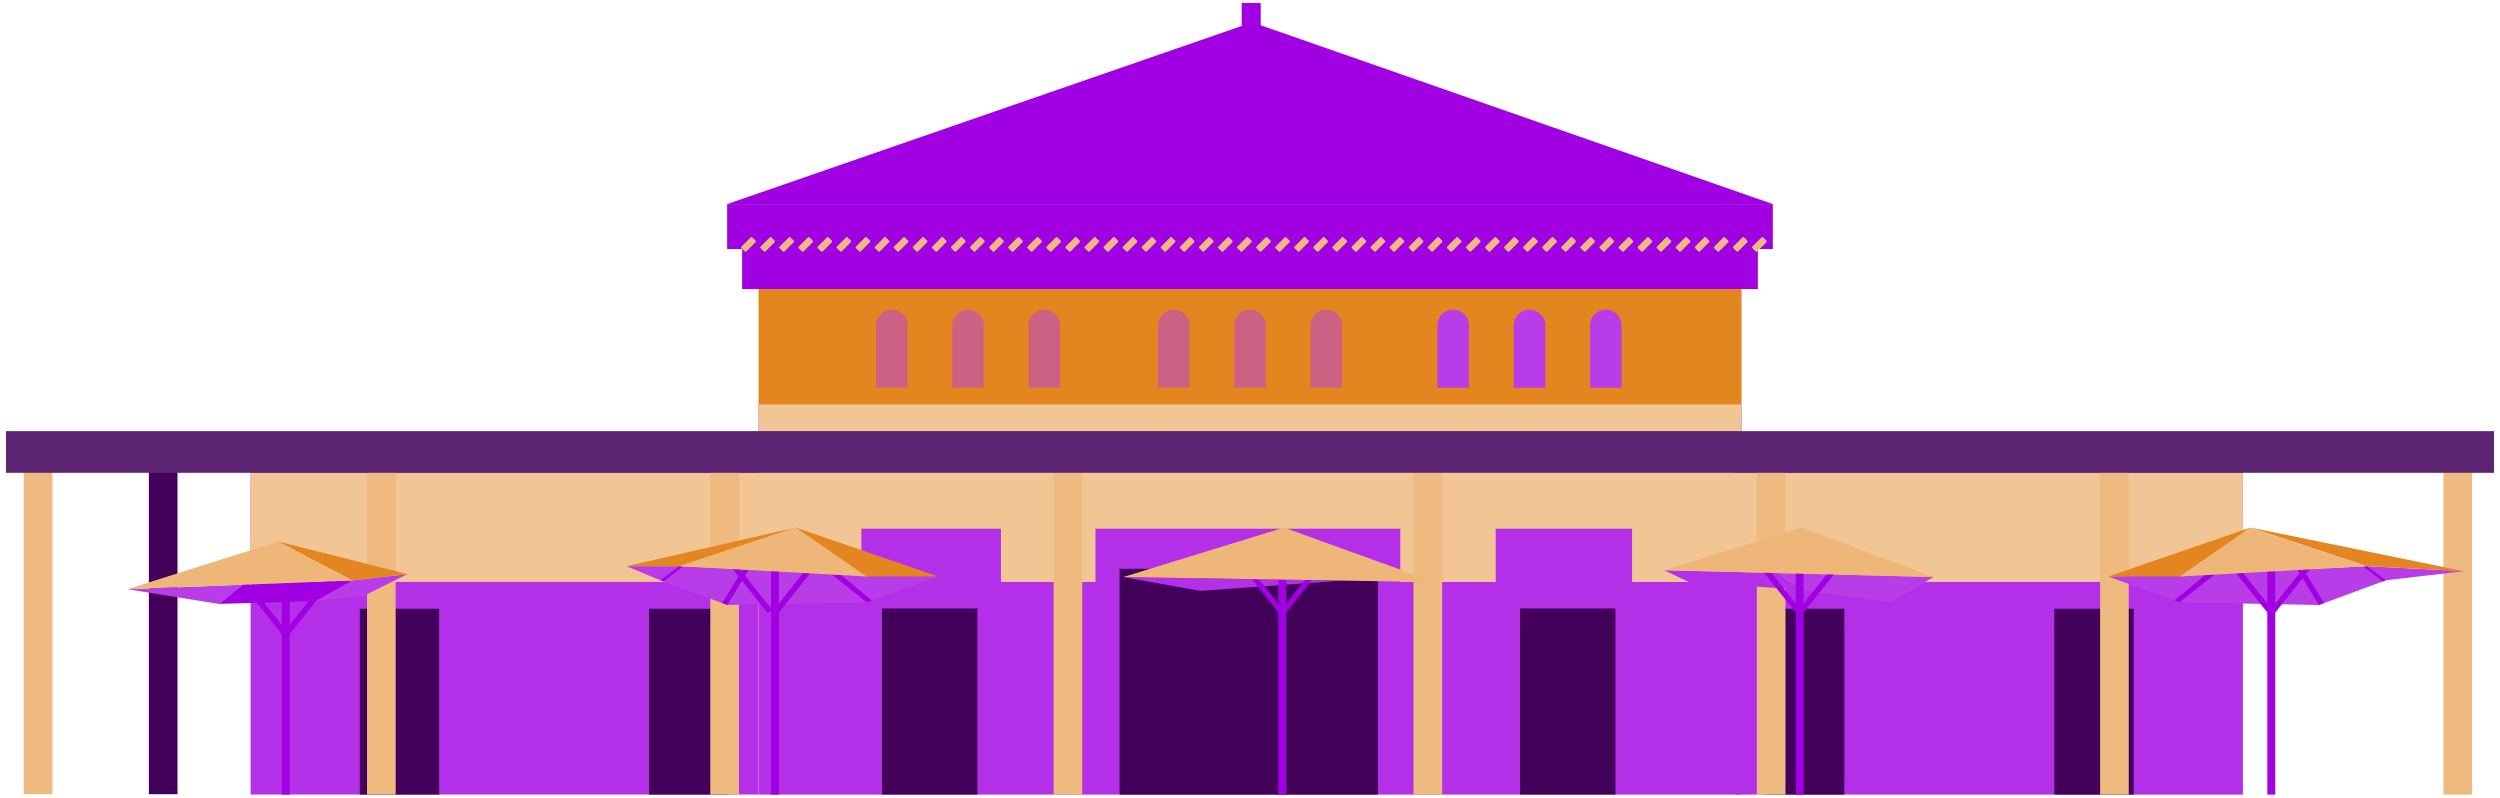 <svg id="Layer_1" data-name="Layer 1" xmlns="http://www.w3.org/2000/svg" viewBox="0 0 420 134"><defs><style>.cls-1{fill:#b330e8;}.cls-2{fill:#e38620;}.cls-3{fill:#a100e2;}.cls-4,.cls-5{fill:#b83de9;}.cls-4{opacity:0.5;}.cls-6{fill:#f2c594;}.cls-7{fill:#efba80;}.cls-8{fill:#42005b;}.cls-9{fill:#5c2472;}.cls-10{fill:#eeb679;}</style></defs><title>marrakech</title><g id="Hotel"><rect class="cls-1" x="127.43" y="67.99" width="165.15" height="65.5"/><rect class="cls-2" x="127.43" y="48.56" width="165.15" height="19.43"/><rect class="cls-3" x="124.68" y="41.84" width="170.64" height="6.72"/><rect class="cls-3" x="122.16" y="34.29" width="175.67" height="7.54"/><rect class="cls-3" x="208.6" y="0.5" width="3.2" height="5.24"/><polygon class="cls-3" points="122.16 34.29 210.38 3.75 297.84 34.29 122.16 34.29"/><path class="cls-4" d="M152.47,65.15V54.67a2.65,2.65,0,0,0-5.3,0V65.15Z"/><path class="cls-4" d="M165.28,65.15V54.67a2.65,2.65,0,0,0-5.3,0V65.15Z"/><path class="cls-4" d="M178.1,65.15V54.67a2.65,2.65,0,0,0-5.3,0V65.15Z"/><path class="cls-4" d="M199.84,65.15V54.67a2.65,2.65,0,1,0-5.3,0V65.15Z"/><path class="cls-4" d="M212.65,65.15V54.67a2.65,2.65,0,1,0-5.3,0V65.15Z"/><path class="cls-4" d="M225.47,65.15V54.67a2.65,2.65,0,1,0-5.3,0V65.15Z"/><path class="cls-5" d="M246.79,65.15V54.67a2.65,2.65,0,1,0-5.3,0V65.15Z"/><path class="cls-5" d="M259.61,65.15V54.67a2.65,2.65,0,1,0-5.3,0V65.15Z"/><path class="cls-5" d="M272.43,65.15V54.67a2.65,2.65,0,1,0-5.3,0V65.15Z"/><polygon class="cls-6" points="127.43 97.77 144.71 97.77 144.71 88.82 168.16 88.82 168.16 97.77 184.04 97.77 184.04 88.82 235.25 88.82 235.25 97.77 251.28 97.77 251.28 88.82 274.19 88.82 274.19 97.77 292.57 97.77 292.57 67.99 127.43 67.99 127.43 97.77"/><rect class="cls-7" x="125.17" y="39.78" width="1.15" height="2.56" rx="0.18" ry="0.18" transform="translate(65.87 -76.89) rotate(45)"/><rect class="cls-7" x="128.38" y="39.78" width="1.15" height="2.56" rx="0.18" ry="0.18" transform="translate(66.81 -79.16) rotate(45)"/><rect class="cls-7" x="131.58" y="39.78" width="1.15" height="2.56" rx="0.18" ry="0.18" transform="translate(67.74 -81.42) rotate(45)"/><rect class="cls-7" x="134.79" y="39.78" width="1.15" height="2.56" rx="0.18" ry="0.18" transform="translate(68.68 -83.69) rotate(45)"/><rect class="cls-7" x="137.99" y="39.78" width="1.15" height="2.56" rx="0.18" ry="0.18" transform="translate(69.62 -85.95) rotate(45)"/><rect class="cls-7" x="141.19" y="39.78" width="1.15" height="2.56" rx="0.18" ry="0.18" transform="translate(70.56 -88.22) rotate(45)"/><rect class="cls-7" x="144.4" y="39.78" width="1.15" height="2.56" rx="0.18" ry="0.18" transform="translate(71.5 -90.49) rotate(45)"/><rect class="cls-7" x="147.6" y="39.78" width="1.15" height="2.56" rx="0.18" ry="0.18" transform="translate(72.44 -92.75) rotate(45)"/><rect class="cls-7" x="150.81" y="39.78" width="1.15" height="2.56" rx="0.18" ry="0.18" transform="translate(73.37 -95.02) rotate(45)"/><rect class="cls-7" x="154.01" y="39.78" width="1.15" height="2.56" rx="0.18" ry="0.18" transform="translate(74.31 -97.28) rotate(45)"/><rect class="cls-7" x="157.22" y="39.78" width="1.15" height="2.56" rx="0.18" ry="0.18" transform="translate(75.25 -99.55) rotate(45)"/><rect class="cls-7" x="160.42" y="39.78" width="1.15" height="2.56" rx="0.18" ry="0.18" transform="translate(76.19 -101.81) rotate(45)"/><rect class="cls-7" x="163.62" y="39.78" width="1.15" height="2.56" rx="0.18" ry="0.18" transform="translate(77.13 -104.08) rotate(45)"/><rect class="cls-7" x="166.83" y="39.78" width="1.15" height="2.56" rx="0.18" ry="0.18" transform="translate(78.07 -106.35) rotate(45)"/><rect class="cls-7" x="170.03" y="39.78" width="1.15" height="2.56" rx="0.18" ry="0.18" transform="translate(79.01 -108.61) rotate(45)"/><rect class="cls-7" x="173.24" y="39.78" width="1.15" height="2.56" rx="0.18" ry="0.18" transform="translate(79.94 -110.88) rotate(45)"/><rect class="cls-7" x="176.44" y="39.78" width="1.15" height="2.56" rx="0.18" ry="0.18" transform="translate(80.88 -113.14) rotate(45)"/><rect class="cls-7" x="179.64" y="39.78" width="1.15" height="2.56" rx="0.18" ry="0.18" transform="translate(81.82 -115.41) rotate(45)"/><rect class="cls-7" x="182.85" y="39.78" width="1.15" height="2.56" rx="0.18" ry="0.18" transform="translate(82.76 -117.67) rotate(45)"/><rect class="cls-7" x="186.05" y="39.78" width="1.15" height="2.56" rx="0.18" ry="0.18" transform="translate(83.7 -119.94) rotate(45)"/><rect class="cls-7" x="189.26" y="39.78" width="1.15" height="2.56" rx="0.18" ry="0.18" transform="translate(84.64 -122.21) rotate(45)"/><rect class="cls-7" x="192.46" y="39.78" width="1.15" height="2.56" rx="0.18" ry="0.18" transform="translate(85.57 -124.47) rotate(45)"/><rect class="cls-7" x="195.67" y="39.78" width="1.15" height="2.56" rx="0.18" ry="0.18" transform="translate(86.51 -126.74) rotate(45)"/><rect class="cls-7" x="198.87" y="39.78" width="1.15" height="2.56" rx="0.18" ry="0.18" transform="translate(87.45 -129) rotate(45)"/><rect class="cls-7" x="202.07" y="39.78" width="1.15" height="2.56" rx="0.18" ry="0.18" transform="translate(88.39 -131.27) rotate(45)"/><rect class="cls-7" x="205.28" y="39.78" width="1.15" height="2.56" rx="0.18" ry="0.18" transform="translate(89.33 -133.53) rotate(45)"/><rect class="cls-7" x="208.48" y="39.78" width="1.15" height="2.56" rx="0.18" ry="0.18" transform="translate(90.27 -135.8) rotate(45)"/><rect class="cls-7" x="211.69" y="39.78" width="1.15" height="2.56" rx="0.18" ry="0.18" transform="translate(91.21 -138.07) rotate(45)"/><rect class="cls-7" x="214.89" y="39.78" width="1.15" height="2.56" rx="0.18" ry="0.18" transform="translate(92.14 -140.33) rotate(45)"/><rect class="cls-7" x="218.09" y="39.78" width="1.15" height="2.56" rx="0.18" ry="0.18" transform="translate(93.08 -142.6) rotate(45)"/><rect class="cls-7" x="221.3" y="39.78" width="1.15" height="2.56" rx="0.18" ry="0.18" transform="translate(94.02 -144.86) rotate(45)"/><rect class="cls-7" x="224.5" y="39.78" width="1.15" height="2.56" rx="0.18" ry="0.18" transform="translate(94.96 -147.13) rotate(45)"/><rect class="cls-7" x="227.71" y="39.78" width="1.15" height="2.56" rx="0.18" ry="0.18" transform="translate(95.9 -149.39) rotate(45)"/><rect class="cls-7" x="230.91" y="39.78" width="1.15" height="2.56" rx="0.18" ry="0.18" transform="translate(96.84 -151.66) rotate(45)"/><rect class="cls-7" x="234.12" y="39.78" width="1.15" height="2.56" rx="0.18" ry="0.18" transform="translate(97.77 -153.93) rotate(45)"/><rect class="cls-7" x="237.32" y="39.78" width="1.15" height="2.56" rx="0.18" ry="0.18" transform="translate(98.71 -156.19) rotate(45)"/><rect class="cls-7" x="240.52" y="39.78" width="1.15" height="2.56" rx="0.18" ry="0.18" transform="translate(99.65 -158.46) rotate(45)"/><rect class="cls-7" x="243.73" y="39.78" width="1.15" height="2.56" rx="0.18" ry="0.18" transform="translate(100.59 -160.72) rotate(45)"/><rect class="cls-7" x="246.93" y="39.78" width="1.15" height="2.56" rx="0.18" ry="0.18" transform="translate(101.53 -162.99) rotate(45)"/><rect class="cls-7" x="250.14" y="39.78" width="1.15" height="2.56" rx="0.18" ry="0.18" transform="translate(102.47 -165.25) rotate(45)"/><rect class="cls-7" x="253.34" y="39.78" width="1.15" height="2.56" rx="0.18" ry="0.18" transform="translate(103.41 -167.52) rotate(45)"/><rect class="cls-7" x="256.54" y="39.78" width="1.15" height="2.56" rx="0.18" ry="0.18" transform="translate(104.34 -169.78) rotate(45)"/><rect class="cls-7" x="259.75" y="39.78" width="1.15" height="2.56" rx="0.18" ry="0.18" transform="translate(105.28 -172.05) rotate(45)"/><rect class="cls-7" x="262.95" y="39.78" width="1.15" height="2.56" rx="0.18" ry="0.18" transform="translate(106.22 -174.32) rotate(45)"/><rect class="cls-7" x="266.16" y="39.78" width="1.15" height="2.56" rx="0.18" ry="0.18" transform="translate(107.16 -176.58) rotate(45)"/><rect class="cls-7" x="269.36" y="39.78" width="1.15" height="2.56" rx="0.18" ry="0.18" transform="translate(108.1 -178.85) rotate(45)"/><rect class="cls-7" x="272.57" y="39.78" width="1.15" height="2.56" rx="0.18" ry="0.18" transform="translate(109.04 -181.11) rotate(45)"/><rect class="cls-7" x="275.77" y="39.78" width="1.15" height="2.56" rx="0.18" ry="0.18" transform="translate(109.98 -183.38) rotate(45)"/><rect class="cls-7" x="278.97" y="39.78" width="1.15" height="2.56" rx="0.18" ry="0.18" transform="translate(110.91 -185.64) rotate(45)"/><rect class="cls-7" x="282.18" y="39.78" width="1.15" height="2.56" rx="0.18" ry="0.18" transform="translate(111.85 -187.91) rotate(45)"/><rect class="cls-7" x="285.38" y="39.78" width="1.15" height="2.56" rx="0.18" ry="0.18" transform="translate(112.79 -190.18) rotate(45)"/><rect class="cls-7" x="288.59" y="39.78" width="1.15" height="2.56" rx="0.18" ry="0.18" transform="translate(113.73 -192.44) rotate(45)"/><rect class="cls-7" x="291.79" y="39.78" width="1.15" height="2.56" rx="0.18" ry="0.18" transform="translate(114.67 -194.71) rotate(45)"/><rect class="cls-7" x="294.99" y="39.78" width="1.15" height="2.56" rx="0.18" ry="0.18" transform="translate(115.61 -196.97) rotate(45)"/><rect class="cls-8" x="188.08" y="95.56" width="43.4" height="37.93"/><rect class="cls-8" x="148.18" y="102.22" width="16.02" height="31.26"/><rect class="cls-8" x="255.38" y="102.22" width="16.02" height="31.26"/><rect class="cls-7" x="-21.25" y="103.38" width="55.28" height="4.81" transform="translate(112.18 99.39) rotate(90)"/><rect class="cls-1" x="42.1" y="74.81" width="85.32" height="58.67"/><rect class="cls-8" x="60.45" y="102.27" width="13.33" height="31.22"/><rect class="cls-8" x="109.05" y="102.27" width="13.33" height="31.22"/><rect class="cls-6" x="42.1" y="79.43" width="87.99" height="18.33"/><rect class="cls-1" x="291.48" y="74.81" width="85.32" height="58.67" transform="translate(668.29 208.3) rotate(-180)"/><rect class="cls-8" x="345.13" y="102.27" width="13.33" height="31.22" transform="translate(703.59 235.76) rotate(-180)"/><rect class="cls-8" x="296.52" y="102.27" width="13.33" height="31.22" transform="translate(606.37 235.76) rotate(-180)"/><rect class="cls-6" x="288.82" y="79.43" width="87.99" height="18.33" transform="translate(665.63 177.2) rotate(-180)"/><rect class="cls-7" x="36.43" y="103.45" width="55.28" height="4.81" transform="translate(169.92 41.78) rotate(90)"/><rect class="cls-7" x="94.1" y="103.45" width="55.28" height="4.81" transform="translate(227.59 -15.89) rotate(90)"/><rect class="cls-7" x="151.78" y="103.45" width="55.28" height="4.81" transform="translate(285.27 -73.57) rotate(90)"/><rect class="cls-7" x="212.25" y="103.46" width="55.28" height="4.81" transform="translate(345.74 -134.03) rotate(90)"/><rect class="cls-7" x="327.6" y="103.46" width="55.28" height="4.81" transform="translate(461.09 -249.38) rotate(90)"/><rect class="cls-7" x="385.27" y="103.46" width="55.28" height="4.81" transform="translate(518.77 -307.05) rotate(90)"/><rect class="cls-7" x="269.92" y="103.46" width="55.28" height="4.81" transform="translate(403.42 -191.7) rotate(90)"/><rect class="cls-8" x="-0.22" y="103.38" width="55.28" height="4.81" transform="translate(133.2 78.37) rotate(90)"/><rect class="cls-9" x="1" y="72.43" width="418" height="7"/><polygon class="cls-1" points="225.34 97.55 201.67 99.27 188.67 96.95 225.34 97.55"/><rect class="cls-3" x="212.13" y="95.36" width="0.94" height="8.16" transform="translate(-15.68 153.99) rotate(-38.51)"/><rect class="cls-3" x="217.77" y="95.36" width="0.94" height="8.16" transform="translate(327.11 313.13) rotate(-141.49)"/><rect class="cls-3" x="214.76" y="95.36" width="1.33" height="38.13"/><polygon class="cls-10" points="188.67 96.95 215.71 88.63 241.06 97.8 188.67 96.95"/><polygon class="cls-5" points="53 100.97 59.17 97.51 68.46 96.45 61.15 100.08 53 100.97"/><polygon class="cls-2" points="59.17 97.51 46.72 90.97 68.46 96.45 59.17 97.51"/><polygon class="cls-5" points="21.4 98.99 36.74 101.46 40.75 98.23 21.4 98.99"/><polygon class="cls-3" points="36.74 101.46 53 100.97 59.17 97.51 40.75 98.23 36.74 101.46"/><rect class="cls-3" x="43.8" y="96.37" width="0.94" height="11.09" transform="translate(-53.83 49.73) rotate(-38.51)"/><rect class="cls-3" x="51.52" y="95.65" width="0.94" height="11.9" transform="translate(29.41 213.47) rotate(-141.49)"/><rect class="cls-3" x="47.34" y="97.51" width="1.33" height="35.98"/><polygon class="cls-10" points="21.4 98.99 46.72 90.97 59.17 97.51 21.4 98.99"/><polygon class="cls-5" points="413.91 95.96 400.83 97.49 389.56 101.64 366.13 101.19 354.19 96.85 366.51 96.62 397.64 95.12 413.91 95.96"/><polygon class="cls-3" points="366.13 101.19 365.26 100.88 370.46 96.61 372.06 96.51 366.13 101.19"/><polygon class="cls-3" points="389.56 101.64 390.45 101.31 386.98 95.72 386.03 95.78 389.56 101.64"/><polygon class="cls-3" points="400.29 97.69 400.83 97.49 397.64 95.12 397.04 95.16 400.29 97.69"/><polygon class="cls-2" points="367 96.85 354.19 96.85 378.07 88.63 367 96.85"/><polygon class="cls-2" points="413.91 95.96 397.64 95.12 378.07 88.63 413.91 95.96"/><rect class="cls-3" x="377.37" y="92.74" width="0.94" height="11.09" transform="translate(20.97 256.62) rotate(-38.51)"/><rect class="cls-3" x="385.09" y="92.02" width="0.94" height="11.9" transform="translate(626.28 414.69) rotate(-141.49)"/><rect class="cls-3" x="380.91" y="93.88" width="1.33" height="39.61"/><polygon class="cls-10" points="366.17 96.85 378.07 88.63 397.64 95.12 366.17 96.85"/><polygon class="cls-5" points="105.26 95.12 110.93 97.49 122.2 101.64 145.63 101.19 157.57 96.85 145.25 96.62 114.12 95.12 105.26 95.12"/><polygon class="cls-3" points="145.63 101.19 146.5 100.88 141.3 96.61 139.7 96.51 145.63 101.19"/><polygon class="cls-3" points="122.2 101.64 121.31 101.31 124.78 95.72 125.73 95.78 122.2 101.64"/><polygon class="cls-3" points="111.47 97.69 110.93 97.49 114.12 95.12 114.72 95.16 111.47 97.69"/><polygon class="cls-2" points="144.76 96.85 157.57 96.85 133.69 88.63 144.76 96.85"/><polygon class="cls-2" points="105.26 95.12 114.12 95.12 133.69 88.63 105.26 95.12"/><rect class="cls-3" x="133.45" y="92.74" width="0.94" height="11.09" transform="translate(177.52 258.58) rotate(-141.49)"/><rect class="cls-3" x="125.73" y="92.02" width="0.94" height="11.9" transform="matrix(0.78, -0.62, 0.62, 0.78, -33.55, 99.88)"/><rect class="cls-3" x="129.52" y="93.88" width="1.33" height="39.61" transform="translate(260.37 227.37) rotate(-180)"/><polygon class="cls-10" points="145.59 96.85 133.69 88.63 114.12 95.12 145.59 96.85"/><polygon class="cls-5" points="324.81 96.94 317.65 101.17 302.19 99.05 298.92 96.28 324.81 96.94"/><polygon class="cls-1" points="302.19 99.05 283.7 97.77 279.56 95.8 298.92 96.28 302.19 99.05"/><rect class="cls-3" x="298.14" y="92.74" width="0.94" height="11.09" transform="translate(3.74 207.29) rotate(-38.51)"/><rect class="cls-3" x="305.86" y="92.02" width="0.94" height="11.9" transform="translate(485.04 365.36) rotate(-141.49)"/><rect class="cls-3" x="301.68" y="93.88" width="1.33" height="39.61"/><polygon class="cls-10" points="279.56 95.8 302.67 88.63 324.81 96.94 279.56 95.8"/></g></svg>